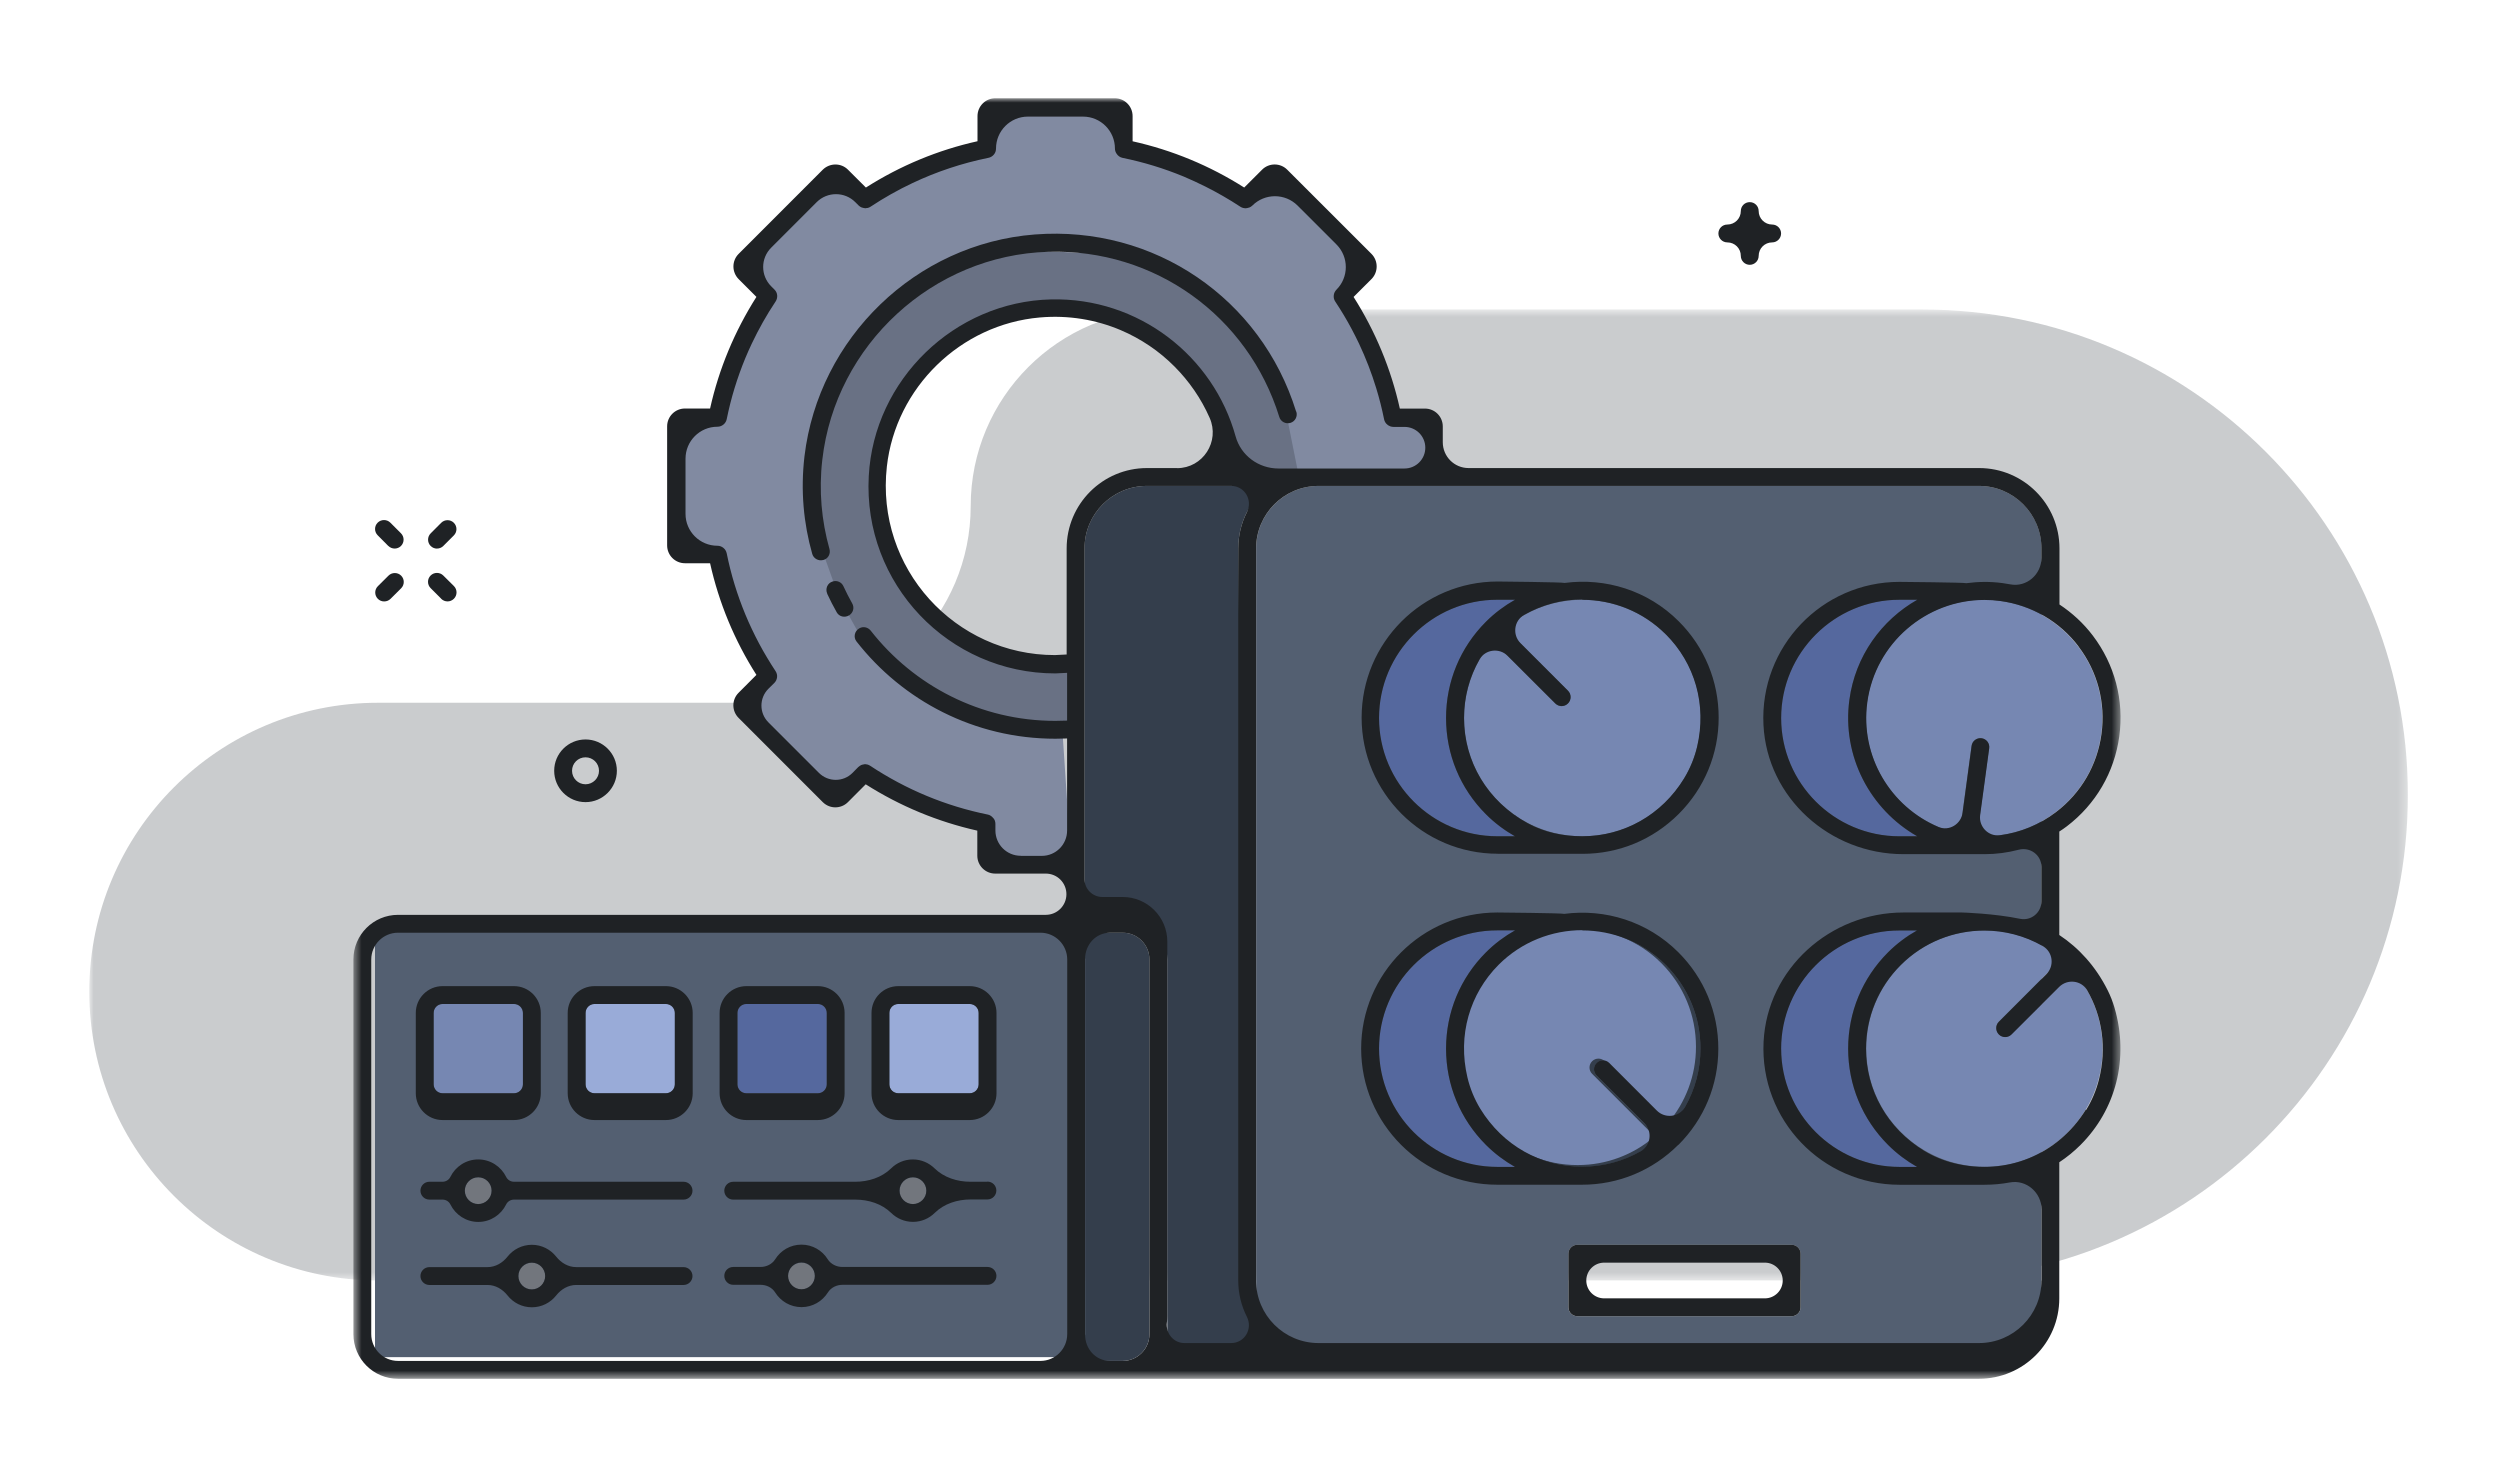 <svg width="280" height="165" viewBox="0 0 280 165" fill="none" xmlns="http://www.w3.org/2000/svg">
<mask id="mask0" mask-type="alpha" maskUnits="userSpaceOnUse" x="10" y="34" width="260" height="110">
<path d="M10 143.413V34.663H269.682V143.413H10Z" fill="white"/>
</mask>
<g mask="url(#mask0)">
<path opacity="0.3" fill-rule="evenodd" clip-rule="evenodd" d="M42.352 143.413H215.306C245.336 143.413 269.682 119.069 269.682 89.039C269.682 59.009 245.336 34.663 215.306 34.663H130.74C118.578 34.663 108.718 44.523 108.718 56.686C108.718 68.849 98.858 78.708 86.696 78.708H42.352C24.485 78.708 10 93.193 10 111.061C10 128.929 24.484 143.413 42.35 143.413" fill="#4F545C"/>
</g>
<path d="M138 51L133.5 40.5L120.5 34L108 37L101 44.5L98 51V57.5L100 63.5L105 70.5L115 74.5H120V81H114.5L104.5 78L96 71L94.5 68.5L92 62L91 52.5L94.5 41.5L102 32L113 28L126.5 28.5L136.5 34L144 44.5L145.5 49.5L146 53H139.5L138 52V51Z" fill="#697184"/>
<path d="M80.5 62.5L76 60L76.5 47.5L80.5 47L82.5 40L85.5 33.5L84.5 29L89.5 24L93 20L97 22L111 16.5L111.5 12.5L125 12L126 17L132 18L139 22L143 20.5L152.5 29.5L150.5 33.5L153.5 39.5L156 47H160V53L145.5 53.5L144 46L139 36L132 30.5L125 27.5H113L102 32L97 37L90.5 49.5L91.5 60L94 67L96.5 71.5L108 80L119 82L120 97H111L110 92.5L102.5 89.5L97 86.5L94 89.5L83 78.5L86.5 75.5L82.5 69.5L80.5 62.5Z" fill="#818AA1"/>
<rect x="42" y="104" width="79" height="48" fill="#535F71"/>
<path fill-rule="evenodd" clip-rule="evenodd" d="M139.682 145.423L138.682 61.423C138.682 58.597 139.992 56.073 142.036 54.423H128.464C124.604 54.423 121.464 57.563 121.464 61.423V102.463H125.738C128.495 102.463 130.738 104.706 130.738 107.463V149.423C130.738 150.553 130.348 151.585 129.712 152.423H145.039C142.989 150.773 139.679 148.249 139.679 145.423" fill="#343E4C"/>
<path fill-rule="evenodd" clip-rule="evenodd" d="M201.664 146.417C201.664 146.97 201.216 147.417 200.664 147.417H176.664C176.112 147.417 175.664 146.97 175.664 146.417V140.417C175.664 139.864 176.112 139.417 176.664 139.417H200.664C201.216 139.417 201.664 139.864 201.664 140.417V146.417ZM221.641 54.423H147.691C143.831 54.423 140.691 57.563 140.691 61.423V145.423C140.691 149.283 143.831 152.423 147.691 152.423H221.651C225.511 152.423 228.651 149.283 228.651 145.423V61.423C228.651 57.563 225.511 54.423 221.651 54.423H221.641Z" fill="#535F71"/>
<path fill-rule="evenodd" clip-rule="evenodd" d="M214.738 67.17H212.736C205.431 67.17 199.488 73.11 199.488 80.416C199.488 87.721 205.431 93.663 212.736 93.663H214.713C209.467 90.673 206.273 84.708 207.133 78.367C207.797 73.469 210.739 69.44 214.738 67.169" fill="#55689E"/>
<path fill-rule="evenodd" clip-rule="evenodd" d="M224.02 67.29C223.42 67.207 222.823 67.168 222.232 67.168C215.712 67.168 210.014 71.998 209.114 78.638C208.178 85.538 212.771 91.93 219.477 93.358L220.809 83.538C220.879 82.99 221.389 82.608 221.929 82.681C222.469 82.761 222.859 83.261 222.779 83.811L221.439 93.631C224.599 93.831 227.699 92.901 230.239 90.961C233.049 88.821 234.869 85.711 235.339 82.201C235.819 78.701 234.899 75.221 232.749 72.401C230.599 69.591 227.489 67.771 223.989 67.301" fill="#7687B2"/>
<path fill-rule="evenodd" clip-rule="evenodd" d="M167.7 93.663H169.672C168.5 92.993 167.404 92.177 166.424 91.197C163.544 88.317 161.958 84.489 161.958 80.417C161.958 76.343 163.544 72.515 166.424 69.635C167.416 68.642 168.52 67.83 169.684 67.169H167.7C160.394 67.169 154.452 73.109 154.452 80.409C154.452 87.709 160.394 93.649 167.7 93.649" fill="#55689E"/>
<path fill-rule="evenodd" clip-rule="evenodd" d="M186.572 71.05C183.989 68.467 180.597 67.176 177.205 67.176C174.125 67.176 171.055 68.251 168.581 70.378L175.591 77.386C175.981 77.776 175.981 78.409 175.591 78.8C175.401 78.995 175.141 79.093 174.891 79.093C174.641 79.093 174.381 78.995 174.191 78.8L167.181 71.79C165.111 74.19 163.981 77.213 163.981 80.416C163.981 83.956 165.361 87.281 167.861 89.783C170.361 92.28 173.681 93.658 177.211 93.663H177.231C180.771 93.663 184.091 92.283 186.601 89.783C189.101 87.281 190.481 83.955 190.481 80.416C190.481 76.876 189.101 73.551 186.601 71.049" fill="#7687B2"/>
<path fill-rule="evenodd" clip-rule="evenodd" d="M199.488 117.446C199.488 124.751 205.43 130.694 212.735 130.694H214.709C213.529 130.024 212.439 129.207 211.459 128.227C208.579 125.347 206.989 121.519 206.989 117.447C206.989 113.374 208.569 109.545 211.449 106.665C212.439 105.672 213.539 104.86 214.709 104.199H212.719C205.409 104.199 199.469 110.139 199.469 117.439" fill="#55689E"/>
<path fill-rule="evenodd" clip-rule="evenodd" d="M231.608 126.813C234.11 124.311 235.488 120.985 235.488 117.446C235.488 114.244 234.35 111.221 232.281 108.82L225.271 115.83C225.081 116.025 224.821 116.123 224.571 116.123C224.321 116.123 224.061 116.025 223.871 115.83C223.481 115.44 223.481 114.806 223.871 114.416L230.881 107.406C228.411 105.28 225.341 104.206 222.261 104.206C218.871 104.206 215.481 105.496 212.901 108.079C210.401 110.579 209.021 113.899 209.021 117.439C209.021 120.979 210.401 124.299 212.901 126.799C215.411 129.299 218.731 130.679 222.271 130.679C225.811 130.679 229.141 129.299 231.641 126.799" fill="#7687B2"/>
<path fill-rule="evenodd" clip-rule="evenodd" d="M166.424 128.227C163.544 125.347 161.958 121.519 161.958 117.447C161.958 113.373 163.544 109.544 166.424 106.665C167.417 105.671 168.52 104.86 169.686 104.199H167.7C160.395 104.199 154.452 110.139 154.452 117.439C154.452 124.739 160.395 130.689 167.699 130.689H169.669C168.489 130.019 167.399 129.199 166.419 128.219" fill="#55689E"/>
<path fill-rule="evenodd" clip-rule="evenodd" d="M177.205 104.205C173.812 104.205 170.421 105.495 167.838 108.078C165.336 110.58 163.958 113.908 163.958 117.445C163.958 120.985 165.336 124.31 167.838 126.812C170.34 129.314 173.666 130.692 177.205 130.692C180.408 130.692 183.429 129.554 185.83 127.485L178.82 120.475C178.43 120.085 178.43 119.453 178.82 119.062C179.212 118.672 179.845 118.672 180.235 119.062L187.245 126.072C189.313 123.67 190.452 120.648 190.452 117.445C190.452 113.907 189.074 110.58 186.572 108.078C183.99 105.496 180.597 104.205 177.205 104.205V104.205ZM125.737 152.423C127.391 152.423 128.737 151.077 128.737 149.423V107.463C128.737 105.809 127.391 104.463 125.737 104.463H120.503C121.137 105.301 121.528 106.333 121.528 107.463V149.423C121.528 150.553 121.138 151.585 120.503 152.423H125.737V152.423Z" fill="#343E4C"/>
<path fill-rule="evenodd" clip-rule="evenodd" d="M176.702 104C173.309 104 169.918 105.29 167.335 107.873C164.833 110.375 163.455 113.703 163.455 117.24C163.455 120.78 164.833 124.105 167.335 126.607C169.837 129.109 173.163 130.487 176.702 130.487C179.905 130.487 182.926 129.349 185.327 127.28L178.317 120.27C177.927 119.88 177.927 119.248 178.317 118.857C178.709 118.467 179.342 118.467 179.732 118.857L186.742 125.867C188.81 123.465 189.949 120.443 189.949 117.24C189.949 113.702 188.571 110.375 186.069 107.873C183.487 105.291 180.094 104 176.702 104Z" fill="#7687B2"/>
<path fill-rule="evenodd" clip-rule="evenodd" d="M66.582 122.446H74.582C75.132 122.446 75.582 121.998 75.582 121.446V113.446C75.582 112.894 75.132 112.446 74.582 112.446H66.582C66.032 112.446 65.582 112.894 65.582 113.446V121.446C65.582 121.998 66.032 122.446 66.582 122.446ZM100.609 122.446H108.609C109.159 122.446 109.609 121.998 109.609 121.446V113.446C109.609 112.894 109.159 112.446 108.609 112.446H100.609C100.049 112.446 99.609 112.894 99.609 113.446V121.446C99.609 121.998 100.049 122.446 100.609 122.446Z" fill="#99ABD8"/>
<path fill-rule="evenodd" clip-rule="evenodd" d="M83.596 122.446H91.596C92.146 122.446 92.596 121.998 92.596 121.446V113.446C92.596 112.894 92.146 112.446 91.596 112.446H83.596C83.046 112.446 82.596 112.894 82.596 113.446V121.446C82.596 121.998 83.046 122.446 83.596 122.446Z" fill="#55689E"/>
<path fill-rule="evenodd" clip-rule="evenodd" d="M49.568 122.446H57.568C58.118 122.446 58.568 121.998 58.568 121.446V113.446C58.568 112.894 58.118 112.446 57.568 112.446H49.568C49.018 112.446 48.568 112.894 48.568 113.446V121.446C48.568 121.998 49.018 122.446 49.568 122.446Z" fill="#7687B2"/>
<path fill-rule="evenodd" clip-rule="evenodd" d="M53.568 131.857C52.741 131.857 52.068 132.53 52.068 133.357C52.068 134.184 52.741 134.857 53.568 134.857C54.395 134.857 55.068 134.184 55.068 133.357C55.068 132.53 54.395 131.857 53.568 131.857ZM59.568 144.417C60.395 144.417 61.068 143.744 61.068 142.917C61.068 142.09 60.395 141.417 59.568 141.417C58.741 141.417 58.068 142.09 58.068 142.917C58.068 143.744 58.741 144.417 59.568 144.417ZM102.254 131.857C101.427 131.857 100.754 132.53 100.754 133.357C100.754 134.184 101.427 134.857 102.254 134.857C103.081 134.857 103.754 134.184 103.754 133.357C103.754 132.53 103.081 131.857 102.254 131.857ZM89.761 141.417C88.941 141.417 88.261 142.09 88.261 142.917C88.261 143.744 88.941 144.417 89.761 144.417C90.591 144.417 91.261 143.744 91.261 142.917C91.261 142.09 90.591 141.417 89.761 141.417Z" fill="#72767D"/>
<path fill-rule="evenodd" clip-rule="evenodd" d="M167.7 67.17H169.685C168.52 67.83 167.415 68.642 166.425 69.635C163.545 72.515 161.958 76.343 161.958 80.415C161.958 84.489 163.544 88.317 166.424 91.197C167.404 92.177 168.5 92.994 169.672 93.663H167.7C160.394 93.663 154.452 87.721 154.452 80.416C154.452 73.111 160.394 67.17 167.7 67.17ZM177.205 67.176C180.597 67.176 183.99 68.466 186.572 71.049C189.824 74.299 191.177 78.939 190.074 83.639C189.782 84.879 189.294 86.069 188.631 87.159C186.101 91.299 181.841 93.659 177.211 93.659H177.191C175.081 93.659 172.971 93.219 171.121 92.209C166.571 89.739 163.971 85.269 163.971 80.409C163.971 78.069 164.581 75.819 165.711 73.849C166.361 72.719 167.931 72.529 168.861 73.459L174.201 78.789C174.401 78.979 174.651 79.079 174.911 79.079C175.171 79.079 175.421 78.979 175.621 78.779C176.011 78.389 176.011 77.749 175.621 77.359L170.291 72.029C169.371 71.099 169.561 69.529 170.691 68.879C172.721 67.719 174.981 67.139 177.241 67.139L177.205 67.176ZM167.731 95.629H177.241C181.321 95.629 185.141 94.039 188.021 91.159C190.901 88.279 192.491 84.449 192.491 80.379C192.491 76.299 190.911 72.479 188.031 69.599C184.551 66.109 179.791 64.689 175.241 65.289C175.091 65.199 167.741 65.129 167.741 65.129C159.341 65.129 152.501 71.969 152.501 80.369C152.501 88.779 159.341 95.619 167.751 95.619L167.731 95.629ZM92.64 66.49C92.974 67.21 93.333 67.914 93.724 68.598C93.994 69.068 94.604 69.206 95.071 68.932L95.091 68.922C95.561 68.645 95.721 68.048 95.441 67.572C95.091 66.948 94.761 66.305 94.461 65.65C94.261 65.21 93.771 64.986 93.301 65.115L93.261 65.128C92.681 65.288 92.401 65.942 92.651 66.491L92.64 66.49ZM145.161 46.081C141.251 33.461 129.291 25.221 115.901 26.261C102.571 27.291 91.681 37.841 90.101 51.111C89.651 54.941 90.001 58.621 90.971 62.041C91.121 62.561 91.671 62.861 92.191 62.721H92.211C92.751 62.581 93.051 62.021 92.901 61.491C92.021 58.351 91.691 54.981 92.101 51.471C93.581 38.611 104.481 28.571 117.421 28.201C129.321 27.861 139.777 35.381 143.281 46.701C143.441 47.231 144.001 47.521 144.531 47.361C145.058 47.201 145.351 46.641 145.191 46.111" fill="#1F2225"/>
<mask id="mask1" mask-type="alpha" maskUnits="userSpaceOnUse" x="39" y="11" width="199" height="144">
<path d="M39.577 154.423H237.49V11.001H39.578L39.577 154.423Z" fill="white"/>
</mask>
<g mask="url(#mask1)">
<path fill-rule="evenodd" clip-rule="evenodd" d="M233.612 124.281C230.462 129.351 224.704 131.708 218.89 130.284C217.704 129.994 216.562 129.524 215.52 128.894C211.36 126.364 208.994 122.094 208.994 117.454C208.994 113.924 210.372 110.594 212.874 108.094C215.457 105.514 218.849 104.224 222.241 104.224C224.511 104.224 226.771 104.804 228.791 105.964C229.931 106.614 230.121 108.184 229.191 109.114L223.871 114.444C223.481 114.834 223.481 115.464 223.871 115.864C224.071 116.064 224.321 116.154 224.581 116.154C224.841 116.154 225.091 116.064 225.291 115.864L230.631 110.534C231.551 109.614 233.121 109.794 233.761 110.914C235.451 113.844 235.981 117.364 235.081 120.914C234.781 122.114 234.291 123.274 233.641 124.324L233.612 124.281ZM214.722 104.199C213.556 104.859 212.452 105.672 211.46 106.665C208.58 109.545 206.994 113.375 206.994 117.445C206.994 121.519 208.58 125.347 211.46 128.227C212.44 129.207 213.537 130.025 214.71 130.694H212.736C205.431 130.694 199.488 124.754 199.488 117.454C199.488 110.154 205.431 104.214 212.736 104.214H214.722V104.199ZM228.642 143.423C228.642 147.288 225.507 150.423 221.642 150.423H147.682C143.815 150.423 140.682 147.288 140.682 143.423V61.423C140.682 57.557 143.815 54.423 147.682 54.423H221.642C225.507 54.423 228.642 57.557 228.642 61.423V62.49C228.642 64.343 226.969 65.8 225.15 65.448C224.865 65.394 224.58 65.346 224.29 65.308C222.907 65.12 221.547 65.141 220.226 65.318C220.078 65.232 212.736 65.17 212.736 65.17C204.073 65.17 197.076 72.43 197.508 81.185C197.912 89.375 204.978 95.665 213.178 95.665H222.188L222.274 95.667C223.57 95.667 224.848 95.497 226.084 95.173C227.374 94.833 228.641 95.76 228.641 97.091V100.947C228.641 102.211 227.491 103.161 226.251 102.907C223.401 102.317 219.881 102.199 219.741 102.199H213.191C204.991 102.199 197.931 108.489 197.521 116.679C197.091 125.434 204.091 132.694 212.751 132.694H222.261C223.231 132.694 224.181 132.604 225.101 132.434C226.961 132.084 228.661 133.584 228.661 135.474V143.423H228.642ZM139.65 147.478C140.335 148.826 139.404 150.422 137.89 150.422H132.66C131.42 150.422 130.526 149.312 130.695 148.082C130.725 147.862 130.74 147.642 130.74 147.422V105.463C130.74 102.7 128.5 100.463 125.74 100.463H123.466C122.362 100.463 121.466 99.567 121.466 98.463V61.423C121.466 57.557 124.6 54.423 128.466 54.423H137.893C139.406 54.423 140.338 56.019 139.653 57.367C139.033 58.587 138.683 59.965 138.683 61.424V143.424C138.683 144.884 139.033 146.264 139.653 147.484L139.65 147.478ZM128.738 149.423C128.738 151.08 127.394 152.423 125.738 152.423H124.328C122.715 152.423 121.518 151.07 121.528 149.457V107.43C121.518 105.818 122.715 104.465 124.328 104.465H125.738C127.394 104.465 128.738 105.808 128.738 107.465V149.423ZM119.528 149.423C119.528 151.078 118.183 152.423 116.528 152.423H44.58C42.925 152.423 41.58 151.078 41.58 149.423V107.463C41.58 105.809 42.925 104.463 44.58 104.463H116.53C118.185 104.463 119.53 105.809 119.53 107.463V149.423H119.528ZM131.825 52.423H128.465C123.493 52.423 119.465 56.453 119.465 61.423V73.303L118.15 73.369C106.99 73.369 98.052 63.669 99.328 52.255C100.318 43.407 107.588 36.331 116.458 35.557C119.686 35.275 122.766 35.809 125.516 36.974C126.649 37.454 127.726 38.044 128.734 38.724C129.742 39.404 130.681 40.184 131.538 41.044C133.183 42.694 134.526 44.634 135.478 46.794C136.655 49.444 134.73 52.434 131.826 52.434L131.825 52.423ZM114.32 95.848C112.754 95.848 111.486 94.58 111.486 93.015V92.273C111.486 92.147 111.464 92.026 111.423 91.913C111.363 91.746 111.253 91.61 111.121 91.493C110.991 91.371 110.831 91.273 110.641 91.233C105.931 90.277 101.491 88.435 97.451 85.76C97.351 85.695 97.251 85.652 97.141 85.623C97.111 85.613 97.071 85.613 97.041 85.608C96.991 85.598 96.931 85.584 96.881 85.584C96.861 85.584 96.851 85.594 96.831 85.594C96.741 85.604 96.661 85.624 96.581 85.644C96.541 85.654 96.501 85.664 96.461 85.684C96.341 85.744 96.231 85.814 96.131 85.904L95.481 86.564C94.451 87.604 92.761 87.604 91.721 86.564L86.061 80.904C85.021 79.864 85.021 78.184 86.061 77.144L86.721 76.494C86.901 76.314 87.001 76.094 87.031 75.854C87.061 75.624 87.001 75.374 86.861 75.164C86.531 74.664 86.211 74.154 85.901 73.634C85.281 72.604 84.721 71.544 84.211 70.464C83.951 69.924 83.711 69.374 83.481 68.824C83.027 67.724 82.621 66.604 82.271 65.454C81.921 64.314 81.631 63.154 81.391 61.974C81.341 61.724 81.208 61.514 81.021 61.364C80.841 61.214 80.601 61.124 80.351 61.124C78.379 61.124 76.778 59.524 76.778 57.554V51.374C76.778 49.394 78.378 47.794 80.353 47.794C80.603 47.794 80.839 47.704 81.023 47.554C81.207 47.404 81.343 47.194 81.393 46.944C81.633 45.764 81.923 44.604 82.273 43.464C82.623 42.324 83.023 41.204 83.483 40.094C83.713 39.544 83.953 39.004 84.209 38.464C84.979 36.844 85.859 35.274 86.869 33.764C86.939 33.664 86.986 33.544 87.015 33.434C87.045 33.314 87.055 33.194 87.045 33.078C87.025 32.842 86.923 32.614 86.745 32.438L86.375 32.068C85.175 30.868 85.175 28.932 86.375 27.738L91.465 22.643C92.662 21.448 94.602 21.448 95.795 22.643L96.165 23.013C96.263 23.11 96.375 23.18 96.495 23.233C96.535 23.25 96.575 23.253 96.615 23.266C96.699 23.29 96.783 23.311 96.869 23.316C96.885 23.316 96.899 23.326 96.919 23.326C96.972 23.326 97.029 23.309 97.082 23.3C97.118 23.3 97.152 23.3 97.188 23.29C97.298 23.26 97.404 23.22 97.503 23.15C99.019 22.148 100.591 21.26 102.213 20.496C104.913 19.22 107.753 18.276 110.703 17.676C111.073 17.603 111.368 17.34 111.493 17C111.533 16.886 111.553 16.764 111.553 16.64C111.553 14.66 113.153 13.06 115.123 13.06H121.3C123.27 13.06 124.873 14.66 124.873 16.64C124.873 16.85 124.943 17.038 125.047 17.2C125.197 17.44 125.427 17.62 125.717 17.68C128.077 18.16 130.365 18.86 132.567 19.77C133.397 20.12 134.207 20.5 135.013 20.9C136.347 21.57 137.653 22.32 138.913 23.15C139.013 23.22 139.123 23.26 139.228 23.29C139.266 23.3 139.298 23.3 139.338 23.31C139.395 23.32 139.448 23.33 139.505 23.33C139.525 23.33 139.535 23.32 139.555 23.32C139.645 23.32 139.725 23.3 139.81 23.27C139.85 23.26 139.89 23.26 139.93 23.24C140.05 23.19 140.16 23.12 140.26 23.026C141.66 21.626 143.93 21.626 145.33 23.026L149.68 27.376C151.08 28.776 151.08 31.046 149.68 32.446C149.505 32.626 149.4 32.849 149.38 33.086C149.366 33.206 149.374 33.326 149.4 33.442C149.43 33.562 149.48 33.672 149.55 33.777C150.22 34.787 150.838 35.817 151.4 36.877C151.68 37.407 151.95 37.94 152.208 38.48C152.968 40.1 153.618 41.77 154.138 43.482C154.488 44.622 154.78 45.782 155.018 46.962C155.095 47.332 155.358 47.622 155.698 47.747C155.812 47.787 155.933 47.813 156.058 47.813H157.304C158.591 47.813 159.634 48.853 159.634 50.143C159.634 51.429 158.591 52.473 157.304 52.473H143.184C140.964 52.473 138.984 51.023 138.391 48.883C135.901 39.883 127.541 33.303 117.711 33.533C106.901 33.793 97.881 42.523 97.301 53.323C96.64 65.397 106.27 75.423 118.2 75.423L119.515 75.358V80.708C119.081 80.728 118.643 80.738 118.202 80.738C109.812 80.738 102.332 76.778 97.522 70.635C97.212 70.245 96.682 70.125 96.252 70.368L96.232 70.378C95.712 70.678 95.556 71.368 95.924 71.838C101.101 78.468 109.158 82.738 118.2 82.738C118.64 82.738 119.08 82.728 119.515 82.708V93.023C119.515 94.59 118.245 95.858 116.683 95.858H114.373L114.32 95.848ZM214.713 93.665H212.736C205.431 93.665 199.488 87.723 199.488 80.419C199.488 73.114 205.431 67.172 212.736 67.172H214.738C210.738 69.442 207.798 73.472 207.133 78.362C206.273 84.702 209.467 90.662 214.713 93.652V93.665ZM232.783 72.395C234.925 75.211 235.843 78.692 235.368 82.198C234.893 85.705 233.08 88.818 230.265 90.96C228.403 92.377 226.25 93.253 223.99 93.546C222.696 93.716 221.602 92.579 221.777 91.286L222.791 83.81C222.871 83.263 222.491 82.76 221.941 82.684C221.401 82.614 220.891 82.994 220.821 83.544L219.811 91.024C219.641 92.304 218.301 93.124 217.111 92.624C211.741 90.354 208.321 84.704 209.141 78.654C210.041 72.024 215.741 67.194 222.261 67.194C222.851 67.194 223.451 67.234 224.051 67.314C227.561 67.794 230.671 69.604 232.811 72.414L232.783 72.395ZM236.053 110.901C234.71 108.216 232.82 106.161 230.641 104.721V93.133C230.931 92.947 231.211 92.757 231.481 92.55C234.721 90.083 236.811 86.502 237.361 82.466C237.911 78.429 236.851 74.423 234.391 71.181C233.341 69.796 232.071 68.636 230.661 67.703V61.423C230.661 56.453 226.631 52.423 221.661 52.423H164.481C162.881 52.423 161.591 51.128 161.591 49.53V47.76C161.591 46.656 160.701 45.76 159.591 45.76H156.781C155.791 41.32 154.051 37.12 151.601 33.257L153.601 31.26C154.381 30.48 154.381 29.212 153.601 28.43L144.171 19.007C143.801 18.632 143.291 18.421 142.761 18.421C142.231 18.421 141.721 18.631 141.351 19.007L139.351 21.004C135.491 18.554 131.291 16.814 126.851 15.824V13.003C126.851 11.898 125.958 11.003 124.851 11.003H111.48C110.377 11.003 109.48 11.898 109.48 13.003V15.818C105.04 16.808 100.84 18.552 96.98 21.006L94.982 19.013C94.609 18.633 94.102 18.423 93.569 18.423C93.039 18.423 92.529 18.633 92.149 19.008L82.729 28.433C81.949 29.213 81.949 30.473 82.729 31.263L84.719 33.253C82.269 37.115 80.519 41.313 79.529 45.753H76.719C75.609 45.753 74.719 46.65 74.719 47.753V61.083C74.719 62.188 75.609 63.083 76.719 63.083H79.529C80.519 67.523 82.259 71.723 84.719 75.588L82.729 77.583C81.939 78.363 81.939 79.631 82.729 80.413L92.149 89.837C92.539 90.227 93.049 90.423 93.559 90.423C94.069 90.423 94.579 90.23 94.969 89.839L96.959 87.842C100.819 90.292 105.019 92.032 109.459 93.032V95.842C109.459 96.942 110.359 97.842 111.459 97.842H117.129C118.409 97.842 119.439 98.872 119.439 100.152C119.439 101.422 118.409 102.462 117.129 102.462H44.58C41.82 102.462 39.58 104.702 39.58 107.462V149.423C39.58 152.183 41.82 154.423 44.58 154.423H221.64C226.613 154.423 230.64 150.393 230.64 145.423V130.173C231.49 129.611 232.288 128.963 233.024 128.227C236.968 124.282 238.486 118.557 236.824 112.863C236.627 112.187 236.368 111.528 236.054 110.899L236.053 110.901Z" fill="#1F2225"/>
</g>
<path fill-rule="evenodd" clip-rule="evenodd" d="M167.7 130.694C160.394 130.694 154.452 124.751 154.452 117.446C154.452 110.141 160.394 104.2 167.7 104.2H169.685C168.52 104.86 167.415 105.672 166.425 106.665C163.545 109.545 161.958 113.375 161.958 117.445C161.958 121.519 163.544 125.347 166.424 128.227C167.404 129.207 168.501 130.025 169.674 130.694H167.7V130.694ZM177.205 104.206C180.597 104.206 183.99 105.496 186.572 108.079C189.074 110.579 190.452 113.899 190.452 117.439C190.452 119.779 189.844 122.019 188.71 123.999C188.06 125.129 186.492 125.309 185.57 124.389L180.235 119.049C179.845 118.659 179.212 118.659 178.821 119.049C178.431 119.439 178.431 120.069 178.821 120.459L184.161 125.789C185.091 126.709 184.901 128.279 183.771 128.929C181.801 130.059 179.551 130.669 177.211 130.669C172.591 130.669 168.331 128.319 165.791 124.179C165.131 123.089 164.641 121.899 164.351 120.659C163.241 115.959 164.601 111.309 167.851 108.049C170.431 105.469 173.831 104.179 177.221 104.179L177.205 104.206ZM187.985 128.226C190.865 125.346 192.452 121.519 192.452 117.446C192.452 113.374 190.866 109.546 187.986 106.666C184.503 103.181 179.742 101.756 175.199 102.354C175.049 102.264 167.699 102.199 167.699 102.199C159.289 102.199 152.449 109.039 152.449 117.439C152.449 125.849 159.289 132.689 167.689 132.689H177.189C181.259 132.689 185.089 131.099 187.969 128.219L187.985 128.226ZM197.665 145.416H179.665C178.56 145.416 177.665 144.521 177.665 143.416C177.665 142.312 178.56 141.416 179.665 141.416H197.665C198.768 141.416 199.665 142.312 199.665 143.416C199.665 144.521 198.768 145.416 197.665 145.416ZM200.665 139.416H176.665C176.112 139.416 175.665 139.864 175.665 140.416V146.416C175.665 146.97 176.112 147.416 176.665 147.416H200.665C201.215 147.416 201.665 146.97 201.665 146.416V140.416C201.665 139.864 201.215 139.416 200.665 139.416ZM48.568 113.446C48.568 112.894 49.018 112.446 49.568 112.446H57.568C58.118 112.446 58.568 112.894 58.568 113.446V121.446C58.568 121.998 58.118 122.446 57.568 122.446H49.568C49.018 122.446 48.568 121.998 48.568 121.446V113.446ZM49.568 125.446H57.568C59.222 125.446 60.568 124.101 60.568 122.446V113.446C60.568 111.792 59.222 110.446 57.568 110.446H49.568C47.914 110.446 46.568 111.792 46.568 113.446V122.446C46.568 124.101 47.914 125.446 49.568 125.446ZM75.582 121.446C75.582 121.998 75.132 122.446 74.582 122.446H66.582C66.032 122.446 65.582 121.998 65.582 121.446V113.446C65.582 112.894 66.032 112.446 66.582 112.446H74.582C75.132 112.446 75.582 112.894 75.582 113.446V121.446ZM74.582 110.446H66.582C64.928 110.446 63.582 111.792 63.582 113.446V122.446C63.582 124.101 64.928 125.446 66.582 125.446H74.582C76.236 125.446 77.582 124.101 77.582 122.446V113.446C77.582 111.792 76.236 110.446 74.582 110.446ZM82.596 113.446C82.596 112.894 83.046 112.446 83.596 112.446H91.596C92.146 112.446 92.596 112.894 92.596 113.446V121.446C92.596 121.998 92.146 122.446 91.596 122.446H83.596C83.046 122.446 82.596 121.998 82.596 121.446V113.446ZM83.596 125.446H91.596C93.25 125.446 94.596 124.101 94.596 122.446V113.446C94.596 111.792 93.25 110.446 91.596 110.446H83.596C81.942 110.446 80.596 111.792 80.596 113.446V122.446C80.596 124.101 81.942 125.446 83.596 125.446ZM109.609 121.446C109.609 121.998 109.159 122.446 108.609 122.446H100.609C100.049 122.446 99.609 121.998 99.609 121.446V113.446C99.609 112.894 100.049 112.446 100.609 112.446H108.609C109.159 112.446 109.609 112.894 109.609 113.446V121.446ZM108.609 110.446H100.609C98.949 110.446 97.609 111.792 97.609 113.446V122.446C97.609 124.101 98.949 125.446 100.609 125.446H108.609C110.259 125.446 111.609 124.101 111.609 122.446V113.446C111.609 111.792 110.259 110.446 108.609 110.446ZM53.559 134.856C52.729 134.856 52.059 134.184 52.059 133.356C52.059 132.53 52.729 131.856 53.559 131.856C54.389 131.856 55.059 132.53 55.059 133.356C55.059 134.184 54.379 134.856 53.559 134.856ZM76.549 132.356H57.57C57.198 132.356 56.853 132.151 56.69 131.816C56.12 130.659 54.94 129.856 53.565 129.856C52.19 129.856 51.009 130.659 50.44 131.816C50.278 132.151 49.93 132.356 49.56 132.356H48.09C47.54 132.356 47.09 132.804 47.09 133.356C47.09 133.91 47.54 134.356 48.09 134.356H49.563C49.935 134.356 50.28 134.562 50.443 134.896C51.013 136.054 52.193 136.856 53.569 136.856C54.939 136.856 56.119 136.054 56.689 134.896C56.849 134.562 57.199 134.356 57.569 134.356H76.559C77.109 134.356 77.559 133.91 77.559 133.356C77.559 132.804 77.109 132.356 76.559 132.356H76.549ZM59.559 144.416C58.729 144.416 58.059 143.744 58.059 142.916C58.059 142.09 58.729 141.416 59.559 141.416C60.389 141.416 61.059 142.09 61.059 142.916C61.059 143.744 60.379 144.416 59.559 144.416ZM76.549 141.916H64.54C63.642 141.916 62.848 141.444 62.292 140.742C61.654 139.936 60.674 139.417 59.568 139.417C58.462 139.417 57.482 139.937 56.844 140.742C56.288 141.444 55.494 141.917 54.597 141.917H48.09C47.54 141.917 47.09 142.364 47.09 142.917C47.09 143.47 47.54 143.917 48.09 143.917H54.597C55.494 143.917 56.287 144.389 56.844 145.092C57.482 145.898 58.462 146.417 59.568 146.417C60.674 146.417 61.654 145.897 62.292 145.092C62.848 144.389 63.642 143.917 64.539 143.917H76.559C77.109 143.917 77.559 143.47 77.559 142.917C77.559 142.364 77.109 141.917 76.559 141.917L76.549 141.916ZM102.249 134.857C101.419 134.857 100.749 134.184 100.749 133.357C100.749 132.53 101.419 131.857 102.249 131.857C103.069 131.857 103.749 132.53 103.749 133.357C103.749 134.184 103.069 134.857 102.249 134.857ZM110.579 132.357H108.699C107.219 132.357 105.729 131.891 104.669 130.855C104.039 130.238 103.179 129.857 102.239 129.857C101.289 129.857 100.429 130.237 99.809 130.855C98.749 131.891 97.259 132.357 95.779 132.357H82.12C81.568 132.357 81.12 132.804 81.12 133.357C81.12 133.91 81.568 134.357 82.12 134.357H95.8C97.28 134.357 98.77 134.822 99.824 135.859C100.45 136.469 101.306 136.849 102.254 136.849C103.202 136.849 104.058 136.469 104.684 135.849C105.738 134.809 107.229 134.339 108.707 134.339H110.592C111.144 134.339 111.592 133.889 111.592 133.339C111.592 132.779 111.144 132.339 110.592 132.339L110.579 132.357ZM89.762 144.399C88.934 144.399 88.262 143.719 88.262 142.899C88.262 142.079 88.934 141.399 89.762 141.399C90.588 141.399 91.262 142.069 91.262 142.899C91.262 143.729 90.588 144.399 89.762 144.399ZM110.592 141.899H94.347C93.692 141.899 93.055 141.589 92.707 141.039C92.09 140.049 91.005 139.399 89.761 139.399C88.521 139.399 87.441 140.049 86.821 141.039C86.471 141.589 85.841 141.899 85.181 141.899H82.121C81.571 141.899 81.121 142.339 81.121 142.899C81.121 143.449 81.571 143.899 82.121 143.899H85.181C85.841 143.899 86.471 144.199 86.821 144.759C87.441 145.739 88.521 146.399 89.771 146.399C91.021 146.399 92.101 145.739 92.721 144.759C93.071 144.199 93.711 143.899 94.361 143.899H110.601C111.151 143.899 111.601 143.449 111.601 142.899C111.601 142.339 111.151 141.899 110.601 141.899H110.592ZM193.461 27.149C194.301 27.149 194.971 27.819 194.971 28.659C194.971 29.209 195.421 29.659 195.971 29.659C196.521 29.659 196.971 29.209 196.971 28.659C196.971 27.819 197.651 27.149 198.481 27.149C199.031 27.149 199.481 26.699 199.481 26.149C199.481 25.589 199.031 25.149 198.481 25.149C197.651 25.149 196.971 24.469 196.971 23.639C196.971 23.079 196.521 22.639 195.971 22.639C195.421 22.639 194.971 23.079 194.971 23.639C194.971 24.469 194.301 25.149 193.461 25.149C192.911 25.149 192.461 25.589 192.461 26.149C192.461 26.699 192.911 27.149 193.461 27.149ZM48.94 61.44C49.196 61.44 49.452 61.345 49.647 61.15L50.83 59.967C51.22 59.577 51.22 58.943 50.83 58.553C50.44 58.163 49.807 58.163 49.416 58.553L48.236 59.736C47.846 60.126 47.846 60.759 48.236 61.15C48.436 61.346 48.686 61.444 48.946 61.444L48.94 61.44ZM43.036 67.36C43.293 67.36 43.546 67.262 43.744 67.067L44.929 65.887C45.319 65.497 45.319 64.863 44.929 64.473C44.539 64.083 43.899 64.083 43.509 64.473L42.319 65.656C41.929 66.046 41.929 66.676 42.319 67.068C42.509 67.264 42.769 67.362 43.029 67.362L43.036 67.36ZM49.419 67.069C49.609 67.259 49.869 67.359 50.129 67.359C50.379 67.359 50.639 67.259 50.839 67.059C51.229 66.669 51.229 66.029 50.839 65.639L49.649 64.459C49.259 64.069 48.619 64.069 48.229 64.459C47.839 64.849 47.839 65.479 48.229 65.869L49.409 67.049L49.419 67.069ZM43.499 61.149C43.689 61.339 43.949 61.439 44.209 61.439C44.459 61.439 44.719 61.339 44.909 61.149C45.299 60.759 45.299 60.119 44.909 59.729L43.719 58.539C43.329 58.149 42.689 58.149 42.299 58.539C41.909 58.929 41.909 59.559 42.299 59.949L43.479 61.139L43.499 61.149ZM65.579 84.819C66.409 84.819 67.089 85.489 67.089 86.329C67.089 87.159 66.409 87.839 65.579 87.839C64.739 87.839 64.069 87.159 64.069 86.329C64.069 85.489 64.739 84.819 65.579 84.819ZM65.579 89.839C67.509 89.839 69.089 88.259 69.089 86.329C69.089 84.389 67.509 82.819 65.579 82.819C63.639 82.819 62.069 84.389 62.069 86.329C62.069 88.259 63.639 89.839 65.579 89.839Z" fill="#1F2225"/>
</svg>
